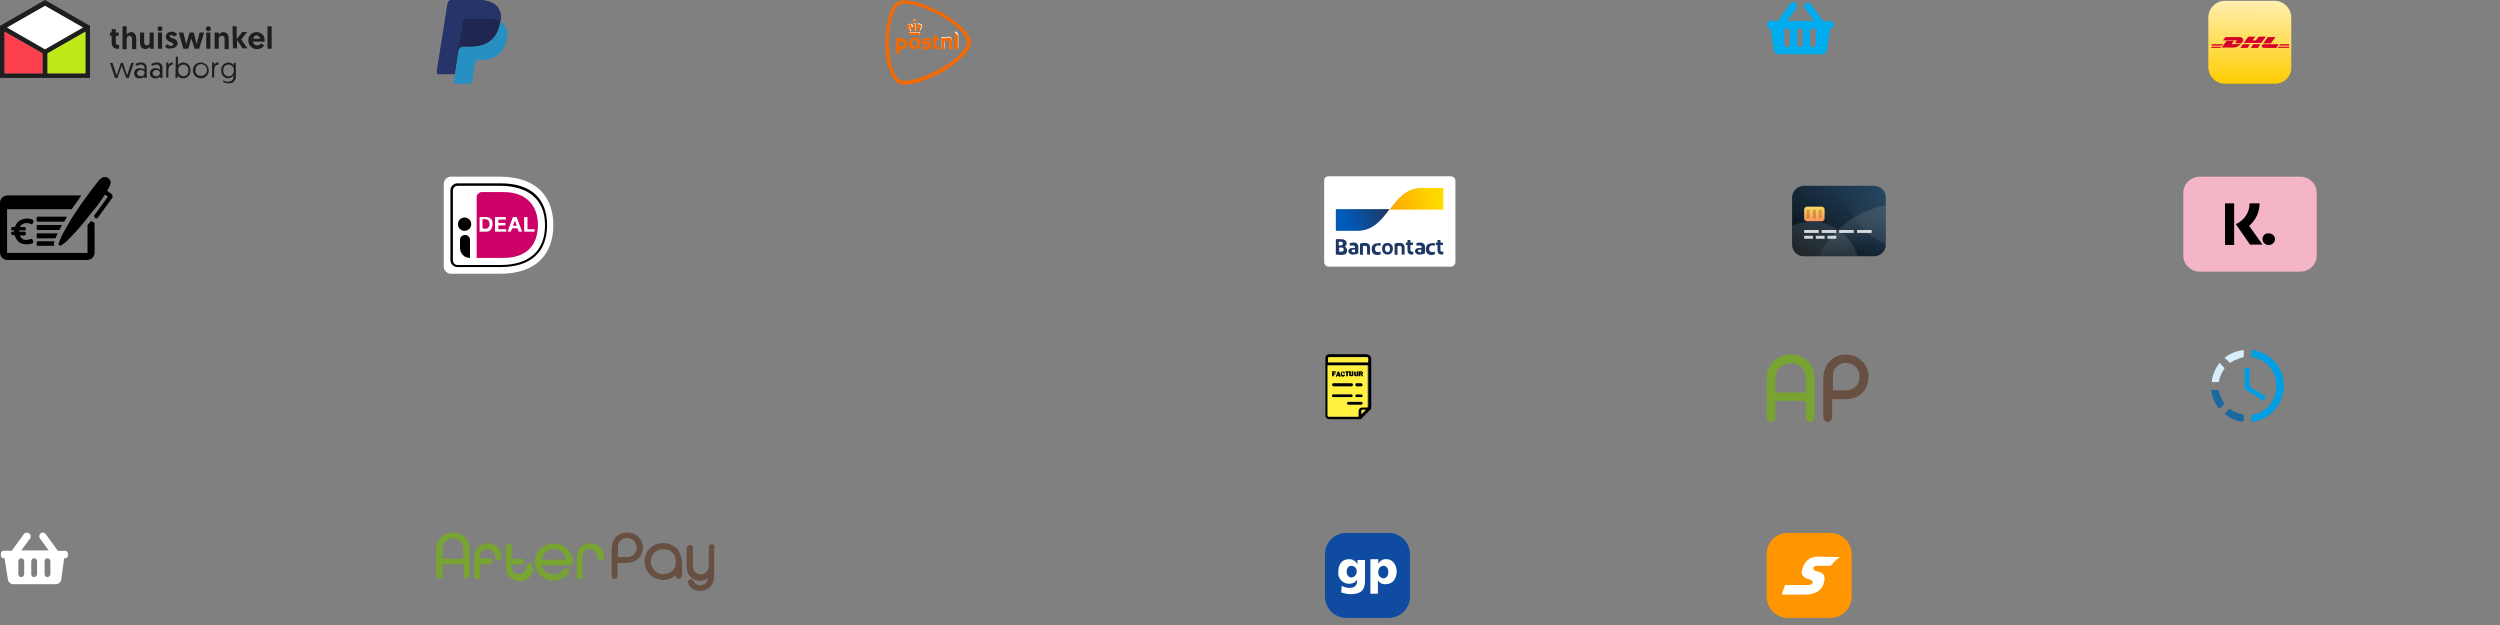 <?xml version="1.0" encoding="utf-8"?>
<!-- Generator: Adobe Illustrator 28.0.0, SVG Export Plug-In . SVG Version: 6.00 Build 0)  -->
<svg version="1.1" id="Laag_1" xmlns="http://www.w3.org/2000/svg" xmlns:xlink="http://www.w3.org/1999/xlink" x="0px" y="0px"
	 viewBox="0 0 600 150" style="enable-background:new 0 0 600 150;" xml:space="preserve">
<rect x="0" y="0" width="600" height="150" fill="#808080" stroke="none"/>
<style type="text/css">
	.st0{clip-path:url(#SVGID_00000103252626947869400310000010282385352827053184_);}
	.st1{clip-path:url(#SVGID_00000034796310925645497270000011336930177545129386_);}
	.st2{fill:#1E1E1E;}
	.st3{fill:#BDEA18;}
	.st4{fill:#FC3F4D;}
	.st5{fill:#FFFFFF;}
	.st6{fill:#FFF13E;}
	.st7{fill:#00ADEF;}
	.st8{fill:#27346A;}
	.st9{fill:#2790C3;}
	.st10{fill:#1F264F;}
	.st11{fill:#0F4CA1;}
	.st12{fill:#FFFFFE;}
	.st13{fill:#FF9500;}
	.st14{fill:url(#SVGID_00000047749415523863166930000006256188996383531413_);}
	.st15{fill:#D50029;}
	.st16{fill:#F4B6C7;}
	.st17{fill-rule:evenodd;clip-rule:evenodd;}
	.st18{clip-path:url(#SVGID_00000138559876493820877550000006373319455708017037_);}
	.st19{clip-path:url(#SVGID_00000159448784208620264440000002333467464083117967_);fill:#009FE3;}
	.st20{clip-path:url(#SVGID_00000089557325703377684630000002944054077388767399_);fill:#009FE3;}
	.st21{clip-path:url(#SVGID_00000095330340949748147700000017939893878363471290_);fill:#D8EEFD;}
	.st22{clip-path:url(#SVGID_00000036967956825444328450000014825394716727904937_);fill:#D8EEFD;}
	.st23{clip-path:url(#SVGID_00000010285833619689015670000015732098455073719701_);fill:#1A69A1;}
	.st24{clip-path:url(#SVGID_00000090996315598170450480000009194069148171827114_);fill:#1A69A1;}
	.st25{fill:#CC0066;}
	.st26{fill:#1E3764;}
	.st27{fill:url(#blue-symbol_00000094590649209131192950000009099933489035612317_);}
	.st28{fill:url(#yellow-symbol_00000063604336122316419050000013496356280622335635_);}
	.st29{fill:#78A431;}
	.st30{fill:#675041;}
	.st31{fill:#F56900;}
	.st32{clip-path:url(#SVGID_00000166678046849341671330000015077811602860183442_);}
	.st33{fill:url(#SVGID_00000075162168809055111120000004634729637719027131_);}
	.st34{opacity:0.1;fill:url(#SVGID_00000124149554768897941260000013231871998848507575_);enable-background:new    ;}
	.st35{opacity:0.1;fill:url(#SVGID_00000029753010005388451590000013779560748869009847_);enable-background:new    ;}
	.st36{opacity:0.1;fill:url(#SVGID_00000124867620647197585430000007388411690456994211_);enable-background:new    ;}
	.st37{fill:url(#SVGID_00000007388948034126263210000007683637359995016597_);}
	.st38{opacity:0.3;fill:#7A3802;enable-background:new    ;}
	.st39{fill:#FFFFFF;fill-opacity:0.8;}
</style>
<path d="M13,58.2c0-0.1,0-0.2,0.1-0.3H9c-0.1,0-0.2,0.1-0.2,0.2l0,0v0.7C8.8,58.9,8.9,59,9,59l0,0l0,0h4
	C12.9,58.8,12.9,58.5,13,58.2L13,58.2z"/>
<path d="M21.9,53L21,54v6.6c0,0.1,0,0.1-0.1,0.1l0,0H1.8c-0.1,0-0.1,0-0.1-0.1l0,0l0,0V50.2h15.5l0.7-1l0.9-1.2l0.1-0.2l0.6-0.9H1.8
	c-1,0-1.8,0.8-1.8,1.8v11.9c0,1,0.8,1.8,1.8,1.8h19.1c1,0,1.8-0.8,1.8-1.8v-7.2C22.4,53.4,22.1,53.2,21.9,53z"/>
<g>
	<g>
		<g>
			<g>
				<g>
					<g>
						<defs>
							<rect id="SVGID_1_" y="42.5" width="27" height="20"/>
						</defs>
						<clipPath id="SVGID_00000015334879908544194450000000702122271711594895_">
							<use xlink:href="#SVGID_1_"  style="overflow:visible;"/>
						</clipPath>
						<g style="clip-path:url(#SVGID_00000015334879908544194450000000702122271711594895_);">
							<path d="M13.9,56H9c-0.1,0-0.2,0.1-0.2,0.2l0,0V57c0,0.1,0.1,0.2,0.2,0.2l0,0h4.3C13.5,56.8,13.6,56.4,13.9,56z"/>
						</g>
					</g>
				</g>
			</g>
		</g>
	</g>
</g>
<g>
	<g>
		<g>
			<g>
				<g>
					<g>
						<defs>
							<rect id="SVGID_00000148622475730642885210000001959722833570237582_" y="42.5" width="27" height="20"/>
						</defs>
						<clipPath id="SVGID_00000157293460918094310750000000037404150833743285_">
							<use xlink:href="#SVGID_00000148622475730642885210000001959722833570237582_"  style="overflow:visible;"/>
						</clipPath>
						<g style="clip-path:url(#SVGID_00000157293460918094310750000000037404150833743285_);">
							<path d="M26.8,46.6l-1.1-0.8l0.3-0.5c0.1-0.3,0.3-0.5,0.4-0.8c0-0.1,0.1-0.2,0.1-0.3c0.2-0.6-0.1-1.2-0.6-1.5
								c-0.4-0.4-1-0.4-1.5,0c-0.3,0.3-0.7,0.5-0.9,0.9c-1,1.2-1.9,2.4-2.8,3.7l-1.1,1.5c-1.2,1.7-2.4,3.5-3.4,5.3
								c-0.7,1.2-1.4,2.4-1.9,3.7c-0.1,0.2-0.1,0.4-0.2,0.5c0,0.2-0.1,0.5,0.1,0.6s0.4,0,0.6-0.1c0.5-0.3,1-0.7,1.4-1.1
								c2.1-2.1,4-4.3,5.7-6.6l0,0l0.5-0.6l0.1-0.1l0.8-1l0.1-0.1c0.6-0.9,1.2-1.7,1.8-2.6l0,0l0.7,0.5l-3.2,4.4
								c-0.2,0.2-0.1,0.5,0.1,0.7l0,0l0,0l0,0c0.1,0.1,0.2,0.1,0.4,0.1c0.1,0,0.2-0.1,0.3-0.2l3.5-4.8C27,47.2,27.1,46.9,26.8,46.6
								C26.8,46.7,26.8,46.6,26.8,46.6L26.8,46.6z"/>
						</g>
					</g>
				</g>
			</g>
		</g>
	</g>
</g>
<path d="M14.9,54H9c-0.1,0-0.2,0.1-0.2,0.2l0,0l0,0V55c0,0.1,0.1,0.2,0.2,0.2h5.3C14.4,54.8,14.7,54.4,14.9,54z M16.1,52H9
	c-0.1,0-0.2,0.1-0.2,0.2l0,0l0,0V53c0,0.1,0.1,0.2,0.2,0.2l0,0h6.4C15.6,52.9,15.8,52.5,16.1,52L16.1,52z M2.9,55.6
	c-0.1,0-0.2,0.1-0.2,0.2v0.4c0,0.1,0.1,0.2,0.2,0.2h0.6c0,0.2,0.1,0.3,0.2,0.5c0.3,0.8,0.9,1.4,1.7,1.6c0.7,0.2,1.3,0.2,2,0
	c0.2,0,0.4-0.1,0.5-0.2C8,58.3,8,58.1,8,58c-0.1-0.2-0.1-0.3-0.2-0.5c0-0.1-0.2-0.2-0.3-0.2l0,0l-0.6,0.2c-0.4,0.1-0.8,0.1-1.2,0
	c-0.5-0.2-0.8-0.5-0.9-1H6c0.1,0,0.2-0.1,0.2-0.2v-0.5c0-0.1-0.1-0.2-0.2-0.2l0,0l0,0H4.6v-0.3H6c0.1,0,0.2-0.1,0.2-0.2v-0.4
	c0-0.1-0.1-0.2-0.2-0.2l0,0H4.8c0.1-0.4,0.4-0.6,0.8-0.8s0.9-0.2,1.3-0.1c0.2,0,0.4,0.1,0.6,0.2c0.1,0,0.3,0,0.3-0.1l0,0
	C7.9,53.5,8,53.4,8,53.2c0.1-0.1,0-0.3-0.1-0.4l0,0l-0.1-0.1c-0.6-0.3-1.3-0.3-1.9-0.2C5.4,52.6,5,52.8,4.6,53
	c-0.5,0.4-0.8,0.9-1,1.4v0.1H2.9c-0.1,0-0.2,0.1-0.2,0.2v0.4c0,0.1,0.1,0.2,0.2,0.2h0.5v0.3L2.9,55.6L2.9,55.6z"/>
<path class="st2" d="M26.8,7h1v0.8h0.7v0.8h-0.7v1.5c0,0.6,0.2,0.7,0.6,0.7h0.2v0.9c-0.1,0-0.3,0-0.4,0c-0.9,0-1.4-0.5-1.4-1.6V8.6
	h-0.4V7.8h0.4C26.8,7.8,26.8,7,26.8,7z M32.7,9.5v2.3h-1V9.3c0-0.4-0.3-0.7-0.6-0.7l0,0c-0.4,0-0.7,0.3-0.7,0.7c0,0,0,0,0,0.1v2.4
	h-1V6.3h1v2c0.2-0.3,0.6-0.5,1-0.6C32.5,7.7,32.7,8.6,32.7,9.5L32.7,9.5z M33.6,10.1V7.8h1v2.4c0,0.4,0.3,0.7,0.6,0.7l0,0
	c0.4,0,0.7-0.3,0.7-0.7c0,0,0,0,0-0.1V7.8h1v3.9H36v-0.5c-0.2,0.3-0.6,0.5-1,0.6C33.8,11.8,33.6,10.9,33.6,10.1L33.6,10.1z
	 M37.9,7.8h1v3.9h-1V7.8z M38.4,6.3c0.3,0,0.6,0.3,0.6,0.6c0,0.3-0.3,0.6-0.6,0.6s-0.6-0.3-0.6-0.6l0,0C37.8,6.6,38,6.3,38.4,6.3
	L38.4,6.3L38.4,6.3z M39.6,11.1l0.6-0.5c0.2,0.3,0.5,0.4,0.9,0.4c0.3,0,0.5-0.1,0.5-0.4c0-0.6-1.8-0.4-1.8-1.8
	c0-0.7,0.6-1.2,1.4-1.2c0.5,0,1.1,0.2,1.3,0.7l-0.7,0.5c-0.2-0.2-0.4-0.4-0.7-0.4c-0.2,0-0.4,0.1-0.4,0.3c0,0.6,1.9,0.3,1.9,1.7
	c0,0.8-0.7,1.2-1.5,1.2C40.5,11.8,39.9,11.6,39.6,11.1z M45.9,9.2l-0.7,2.5H44l-1.1-3.9H44l0.7,2.8l0.8-2.8h1l0.7,2.8l0.7-2.8H49
	l-1.2,3.9h-1.1L45.9,9.2z M49.5,7.8h1v3.9h-1V7.8z M50,6.3c0.3,0,0.6,0.3,0.6,0.6c0,0.3-0.3,0.6-0.6,0.6s-0.6-0.3-0.6-0.6l0,0
	C49.4,6.6,49.6,6.3,50,6.3L50,6.3L50,6.3L50,6.3L50,6.3z M54.9,9.5v2.3h-1V9.3c0-0.4-0.2-0.7-0.6-0.7l0,0l0,0c0,0,0,0-0.1,0
	c-0.4,0-0.7,0.3-0.7,0.7c0,0,0,0,0,0.1v2.3h-1V7.8h1v0.5c0.2-0.3,0.6-0.5,1-0.6C54.7,7.7,54.9,8.6,54.9,9.5L54.9,9.5z M55.8,6.3h1
	v3.1l1.3-1.7h1.2l-1.4,1.8l1.5,2.1h-1.2l-1.3-2v2h-1L55.8,6.3z M62.4,9.3c0-0.4-0.4-0.8-0.8-0.8l0,0l0,0c-0.5,0-0.8,0.3-0.8,0.8
	H62.4z M61.6,7.7c1,0,1.9,0.7,1.9,1.8c0,0.1,0,0.2,0,0.3V10h-2.8c0.1,0.5,0.5,0.9,1,0.9c0.4,0,0.8-0.2,1-0.5l0.7,0.5
	c-0.4,0.6-1,0.9-1.7,0.9c-1.1,0-2-0.8-2.1-1.9l0,0l0,0V9.8c-0.1-1.1,0.7-2,1.8-2.1l0,0l0,0C61.5,7.7,61.6,7.7,61.6,7.7z M64.2,6.3h1
	v5.4h-1V6.3z M29.2,15.8l-1,2.9h-0.6l-1.2-3.6H27l1,3l1-3h0.5l1,3l1-3h0.6l-1.2,3.6h-0.6L29.2,15.8z M33.8,18.3
	c0.4,0.1,0.8-0.3,0.9-0.7c0,0,0,0,0-0.1c0-0.5-0.4-0.7-0.9-0.7c-0.4-0.1-0.8,0.3-0.9,0.7l0,0c0,0,0,0,0,0.1
	C32.9,18,33.3,18.3,33.8,18.3L33.8,18.3L33.8,18.3L33.8,18.3z M33.7,16.4c0.4,0,0.7,0.1,1,0.3v-0.4c0-0.4-0.3-0.8-0.8-0.8h-0.1
	c-0.4,0-0.7,0.1-1.1,0.3l-0.2-0.4c0.4-0.3,0.9-0.4,1.3-0.4c0.7-0.1,1.3,0.4,1.4,1c0,0.1,0,0.2,0,0.3v2.4h-0.5l-0.1-0.3
	c-0.3,0.3-0.6,0.4-1,0.4c-0.7,0.1-1.3-0.3-1.4-1c-0.1-0.7,0.3-1.3,1-1.4C33.5,16.3,33.6,16.3,33.7,16.4L33.7,16.4z M37.5,18.3
	c0.4,0.1,0.8-0.3,0.9-0.7c0,0,0,0,0-0.1c0-0.5-0.4-0.7-0.9-0.7c-0.4-0.1-0.8,0.3-0.9,0.7l0,0c0,0,0,0,0,0.1
	C36.6,18,37,18.3,37.5,18.3L37.5,18.3L37.5,18.3L37.5,18.3L37.5,18.3z M37.4,16.4c0.4,0,0.7,0.1,1,0.3v-0.4c0-0.4-0.3-0.8-0.7-0.8
	h-0.1c-0.4,0-0.7,0.1-1.1,0.3l-0.2-0.4c0.4-0.3,0.9-0.4,1.3-0.4c0.7-0.1,1.3,0.4,1.4,1c0,0.1,0,0.2,0,0.3v2.4h-0.5l-0.1-0.3
	c-0.3,0.3-0.6,0.4-1,0.4c-0.7,0.1-1.3-0.3-1.4-1c-0.1-0.7,0.3-1.3,1-1.4C37.2,16.3,37.3,16.3,37.4,16.4L37.4,16.4z M41.5,15.5
	c-0.8,0-1.1,0.7-1.1,1.4v1.7h-0.5V15h0.5v0.6c0.2-0.4,0.6-0.7,1.1-0.6V15.5L41.5,15.5z M44,18.3c0.7,0,1.3-0.6,1.2-1.3l0,0v-0.1
	c0.1-0.7-0.4-1.3-1.1-1.4l0,0H44c-0.7,0-1.3,0.6-1.2,1.3v0.1C42.7,17.6,43.2,18.2,44,18.3L44,18.3C43.9,18.3,43.9,18.3,44,18.3
	L44,18.3z M42.2,13.6h0.5v2C43,15.2,43.5,15,44,15c1,0,1.7,0.8,1.7,1.8c0,0.1,0,0.1,0,0.2c0,1-0.7,1.8-1.7,1.8h-0.1
	c-0.5,0-1-0.2-1.3-0.7v0.6h-0.5L42.2,13.6z M48.2,18.2c0.8,0,1.4-0.5,1.5-1.3c0-0.8-0.5-1.4-1.3-1.5s-1.4,0.5-1.5,1.3l0,0l0,0v0.1
	C46.8,17.6,47.4,18.2,48.2,18.2L48.2,18.2L48.2,18.2L48.2,18.2L48.2,18.2z M48.2,15c1,0,1.9,0.8,1.9,1.9s-0.8,1.9-1.9,1.9
	c-1,0-1.9-0.8-1.9-1.9l0,0C46.3,15.8,47.1,15,48.2,15C48.1,15,48.1,15,48.2,15L48.2,15L48.2,15z M52.5,15.5c-0.8,0-1.1,0.6-1.1,1.4
	v1.7h-0.5V15h0.5v0.6c0.2-0.4,0.6-0.7,1-0.6L52.5,15.5z M54.8,15.5c-0.7,0-1.3,0.6-1.2,1.3l0,0l0,0c0,0,0,0,0,0.1
	c-0.1,0.7,0.4,1.3,1.1,1.4c0.7,0.1,1.3-0.4,1.4-1.1c0-0.1,0-0.2,0-0.3c0.1-0.7-0.4-1.3-1.1-1.4C54.9,15.5,54.8,15.5,54.8,15.5
	L54.8,15.5z M53.6,19.3c0.3,0.2,0.7,0.3,1.1,0.3c0.7,0,1.3-0.3,1.3-1.1v-0.4c-0.3,0.4-0.7,0.7-1.2,0.7c-1,0-1.7-0.8-1.7-1.8l0,0l0,0
	v-0.1c-0.1-1,0.7-1.8,1.6-1.9l0,0l0,0c0,0,0,0,0.1,0c0.5,0,1,0.2,1.3,0.7v-0.6h0.5v3.1c0.1,0.9-0.5,1.7-1.4,1.8c-0.1,0-0.3,0-0.4,0
	c-0.5,0-0.9-0.1-1.3-0.4L53.6,19.3z M10.8,11.9L1.7,6.6l9.1-5.2l9.1,5.2L10.8,11.9z M10.2,17.6H1.1v-10l9.1,5.2L10.2,17.6z
	 M20.5,17.6h-9.1v-4.8l9.1-5.2V17.6z M10.8,0L0,6.2v12.5h21.6V6.2L10.8,0z"/>
<path class="st3" d="M20.5,7.6l-9.1,5.2v4.8h9.1V7.6z"/>
<path class="st4" d="M1.1,17.6h9.1v-4.8L1.1,7.6V17.6z"/>
<path class="st5" d="M1.7,6.6l9.1,5.2l9.1-5.2l-9.1-5.2L1.7,6.6z"/>
<path class="st5" d="M114.9,50.9h1.3c0.2,0,0.5,0,0.7,0.1s0.4,0.2,0.5,0.3c0.2,0.2,0.3,0.4,0.3,0.6c0.1,0.3,0.1,0.5,0.1,0.8
	s0,0.5-0.1,0.7s-0.2,0.4-0.4,0.6c-0.1,0.1-0.3,0.2-0.5,0.3s-0.4,0.1-0.6,0.1h-1.3V50.9z M115.6,51.4v2.3h0.5c0.1,0,0.3,0,0.4,0
	s0.2-0.1,0.3-0.2c0.1-0.1,0.2-0.2,0.2-0.3c0.1-0.2,0.1-0.4,0.1-0.6c0-0.2,0-0.4-0.1-0.6c0-0.1-0.1-0.2-0.2-0.3s-0.2-0.1-0.3-0.2
	c-0.2,0-0.4,0-0.6,0L115.6,51.4z"/>
<path class="st5" d="M114.8,50.8v3.7h1.4c0.2,0,0.4,0,0.7-0.1c0.2-0.1,0.4-0.2,0.5-0.3c0.2-0.2,0.3-0.4,0.4-0.7s0.1-0.5,0.1-0.8
	s0-0.6-0.1-0.9c-0.1-0.2-0.2-0.4-0.4-0.6c-0.2-0.2-0.4-0.3-0.6-0.3c-0.2-0.1-0.5-0.1-0.7-0.1L114.8,50.8L114.8,50.8z M116.2,50.9
	c0.2,0,0.4,0,0.6,0.1s0.4,0.2,0.5,0.3c0.1,0.2,0.2,0.3,0.3,0.5c0.1,0.3,0.1,0.5,0.1,0.8c0,0.2,0,0.5-0.1,0.7s-0.2,0.4-0.3,0.6
	c-0.1,0.1-0.3,0.2-0.5,0.3s-0.4,0.1-0.6,0.1H115V51L116.2,50.9L116.2,50.9z"/>
<path class="st5" d="M115.5,51.3v2.5h0.6c0.1,0,0.3,0,0.4,0s0.2-0.1,0.3-0.2c0.1-0.1,0.2-0.2,0.2-0.4c0.1-0.2,0.1-0.4,0.1-0.7
	c0-0.2,0-0.4-0.1-0.7c0-0.1-0.1-0.3-0.2-0.4c-0.1-0.1-0.2-0.2-0.4-0.2c-0.2,0-0.4,0-0.6,0L115.5,51.3L115.5,51.3z M115.9,51.5
	c0.2,0,0.4,0,0.6,0c0.1,0,0.2,0.1,0.3,0.1c0.1,0.1,0.1,0.2,0.2,0.3c0.1,0.2,0.1,0.4,0.1,0.6c0,0.2,0,0.4-0.1,0.6
	c0,0.1-0.1,0.2-0.2,0.3s-0.2,0.1-0.2,0.1c-0.1,0-0.3,0-0.4,0h-0.4L115.9,51.5C115.8,51.5,115.9,51.5,115.9,51.5z M118.6,54.3v-3.5
	h2.6v0.6h-1.9v0.8h1.8v0.6h-1.8v0.9h1.9v0.6L118.6,54.3z"/>
<path class="st5" d="M118.5,50.8v3.7h2.8v-0.8h-1.9v-0.8h1.8v-0.8h-1.8v-0.6h1.9v-0.8L118.5,50.8z M121.1,50.9v0.4h-1.9v1h1.8v0.4
	h-1.8v1.1h1.9v0.4h-2.5V51L121.1,50.9z M125.2,54.3h-0.8l-0.3-0.8h-1.4l-0.3,0.8h-0.8l1.4-3.5h0.8L125.2,54.3z M123.9,53l-0.5-1.3
	L123,53H123.9z"/>
<path class="st5" d="M123,50.8l-1.4,3.7h1l0.3-0.8h1.3l0.3,0.8h1l-1.5-3.7H123z M123.8,50.9l1.3,3.3h-0.6l-0.3-0.8h-1.5l-0.3,0.8
	h-0.5l1.3-3.3H123.8z"/>
<path class="st5" d="M122.8,53h1.2l-0.6-1.7L122.8,53z M123.4,51.9l0.3,0.9H123L123.4,51.9z M125.8,54.3v-3.4h0.7v2.9h1.8v0.6
	L125.8,54.3z"/>
<path class="st5" d="M125.7,50.8v3.7h2.7v-0.8h-1.8v-2.9H125.7z M126.4,51v2.9h1.8v0.4h-2.3V51H126.4z"/>
<path class="st6" d="M328.1,85.7H319c-0.2,0-0.3,0.1-0.3,0.3l0,0l0,0v1h9.7v-1C328.3,85.8,328.2,85.7,328.1,85.7L328.1,85.7
	L328.1,85.7L328.1,85.7z M326.7,98.6v0.9l1.2-1.2H327C326.8,98.4,326.7,98.5,326.7,98.6L326.7,98.6L326.7,98.6z"/>
<path d="M328.1,85H319c-0.5,0-0.9,0.4-0.9,0.9l0,0l0,0c0,0,0,0,0,0.1v13.7c0,0.5,0.4,0.9,0.9,0.9l0,0h7.5c0.1,0,0.2,0,0.2-0.1
	l2.3-2.3c0.1-0.1,0.1-0.2,0.1-0.2V86C329,85.5,328.6,85.1,328.1,85L328.1,85L328.1,85L328.1,85z M326.7,99.5v-0.9
	c0-0.2,0.1-0.3,0.3-0.3l0,0h0.9L326.7,99.5L326.7,99.5z M328.4,97.7H327c-0.5,0-0.9,0.4-0.9,0.9l0,0l0,0v1.4H319
	c-0.2,0-0.3-0.1-0.3-0.3l0,0l0,0v-12h9.7L328.4,97.7L328.4,97.7z M328.4,87h-9.7v-1c0-0.2,0.1-0.3,0.3-0.3l0,0h9.1
	c0.2,0,0.3,0.1,0.3,0.3L328.4,87L328.4,87z"/>
<path class="st6" d="M318.6,87.7v12c0,0.2,0.1,0.3,0.3,0.3l0,0h7.1v-1.3c0-0.5,0.4-0.9,0.9-0.9l0,0h1.3V87.7H318.6z M320,92h4.3
	c0.2,0,0.3,0.2,0.3,0.4c0,0.1-0.1,0.2-0.3,0.3H320c-0.2,0-0.3-0.2-0.3-0.4C319.8,92.1,319.9,92,320,92z M319.7,94.9
	c0-0.2,0.1-0.3,0.3-0.3h4.3c0.2,0,0.3,0.2,0.3,0.4c0,0.1-0.1,0.2-0.3,0.3H320C319.8,95.3,319.7,95.1,319.7,94.9L319.7,94.9
	L319.7,94.9z M326.7,97.1h-3.1c-0.2,0-0.3-0.2-0.3-0.4c0-0.1,0.1-0.2,0.3-0.3h3.1c0.2,0,0.3,0.2,0.3,0.4
	C326.9,97,326.8,97.1,326.7,97.1z M326.7,95.3h-1.1c-0.2,0-0.3-0.1-0.3-0.3l0,0l0,0l0,0c0-0.2,0.1-0.3,0.3-0.3h1.1
	c0.2,0,0.3,0.1,0.3,0.3S326.9,95.3,326.7,95.3L326.7,95.3L326.7,95.3z M326.7,92.7h-1.1c-0.2,0-0.3-0.2-0.3-0.4
	c0-0.1,0.1-0.2,0.3-0.3h1.1c0.2,0,0.3,0.2,0.3,0.4C327,92.5,326.8,92.6,326.7,92.7L326.7,92.7z"/>
<path d="M320,92.7h4.3c0.2,0,0.4-0.1,0.4-0.3c0-0.2-0.1-0.4-0.3-0.4h-0.1H320c-0.2,0-0.3,0.2-0.3,0.4
	C319.8,92.5,319.9,92.6,320,92.7z M325.6,92.7h1.1c0.2,0,0.3-0.2,0.3-0.4c0-0.1-0.1-0.2-0.3-0.3h-1.1c-0.2,0-0.3,0.1-0.3,0.3l0,0
	C325.3,92.5,325.4,92.7,325.6,92.7L325.6,92.7L325.6,92.7L325.6,92.7L325.6,92.7z M320,95.3h4.3c0.2,0,0.3-0.1,0.3-0.3
	s-0.1-0.3-0.3-0.3H320c-0.2,0-0.3,0.1-0.3,0.3S319.8,95.3,320,95.3z M325.6,95.3h1.1c0.2,0,0.3-0.1,0.3-0.3l0,0
	c0-0.2-0.1-0.3-0.3-0.3h-1.1c-0.2,0-0.3,0.1-0.3,0.3l0,0l0,0l0,0C325.3,95.1,325.4,95.3,325.6,95.3L325.6,95.3L325.6,95.3
	L325.6,95.3L325.6,95.3z M326.7,96.5h-3.1c-0.2,0-0.3,0.1-0.3,0.3s0.1,0.3,0.3,0.3h3.1c0.2,0,0.3-0.1,0.3-0.3l0,0
	C327,96.6,326.9,96.5,326.7,96.5z"/>
<path d="M320.5,89.9h-0.4v0.4h-0.4v-1.2h0.9v0.3h-0.5v0.2h0.4V89.9z M321.4,90.4l-0.1-0.2H321l-0.1,0.2h-0.3l0.4-1.2h0.4l0.4,1.2
	H321.4L321.4,90.4z M321,89.9h0.2l-0.1-0.3L321,89.9z M322.5,89.9h0.3c0,0.3-0.2,0.5-0.5,0.5l0,0c-0.2,0-0.3-0.1-0.4-0.2
	s-0.2-0.3-0.1-0.4c0-0.2,0-0.3,0.1-0.5c0.2-0.2,0.5-0.2,0.8,0c0.1,0.1,0.1,0.2,0.1,0.3h-0.4c0-0.1,0-0.1,0-0.2l-0.1-0.1
	c-0.1,0-0.2,0.1-0.2,0.3c0,0.1,0,0.2,0,0.3l0.1,0.1C322.4,90,322.5,90,322.5,89.9L322.5,89.9z M323.5,89.4v0.9h-0.4v-0.9h-0.2v-0.3
	h0.9v0.3H323.5z M324.8,89.1v0.8c0,0.1,0,0.3-0.1,0.3c-0.1,0.1-0.2,0.1-0.4,0.1c-0.1,0-0.3,0-0.4-0.1s-0.2-0.2-0.1-0.3v-0.8h0.4v0.8
	V90h0.1h0.1c0,0,0,0,0-0.1v-0.1v-0.7L324.8,89.1z M326,89.1v0.8c0,0.1,0,0.3-0.1,0.3c-0.1,0.1-0.2,0.1-0.4,0.1c-0.1,0-0.3,0-0.4-0.1
	S325,90.1,325,90v-0.8h0.4V90v0.1h0.1h0.1c0,0,0,0,0-0.1v-0.1v-0.7L326,89.1z M327.2,90.3h-0.4l-0.2-0.5h-0.1v0.5h-0.4v-1.2h0.6
	c0.1,0,0.2,0,0.3,0.1c0.1,0.1,0.1,0.2,0.1,0.3c0,0.1,0,0.1,0,0.2s-0.1,0.1-0.2,0.1L327.2,90.3L327.2,90.3z M326.5,89.6h0.2h0.1v-0.1
	c0-0.1,0-0.1-0.1-0.1h-0.2V89.6z"/>
<path class="st7" d="M440.1,5.7v0.4c0,0.4-0.3,0.7-0.7,0.7l0,0h-0.2l-0.7,5.1c-0.1,0.7-0.7,1.2-1.3,1.1H427c-0.7,0-1.2-0.5-1.3-1.1
	L425,6.8h-0.2c-0.4,0-0.7-0.3-0.7-0.7l0,0l0,0V5.7c0-0.4,0.3-0.7,0.7-0.7l0,0h1.9l3-4.1c0.3-0.4,0.9-0.5,1.2-0.2s0.5,0.9,0.2,1.3
	l0,0l-2.2,3h6.5l-2.2-3c-0.3-0.4-0.2-0.9,0.2-1.2l0,0c0.4-0.3,0.9-0.2,1.2,0.2l0,0l3,4.1h1.9C439.8,5.1,440.1,5.4,440.1,5.7z
	 M432.7,10.6V7.5c0-0.4-0.3-0.7-0.7-0.7c-0.4,0-0.7,0.3-0.7,0.7v3.1c0,0.4,0.3,0.7,0.7,0.7C432.4,11.3,432.7,11,432.7,10.6
	L432.7,10.6z M435.8,10.6V7.5c0-0.4-0.3-0.7-0.7-0.7c-0.4,0-0.7,0.3-0.7,0.7v3.1c0,0.4,0.3,0.7,0.7,0.7S435.8,11,435.8,10.6
	L435.8,10.6z M429.6,10.6V7.5c0-0.4-0.3-0.7-0.7-0.7c-0.4,0-0.7,0.3-0.7,0.7v3.1c0,0.4,0.3,0.7,0.7,0.7
	C429.3,11.3,429.6,11,429.6,10.6L429.6,10.6z"/>
<path class="st5" d="M16.3,132.9v0.4c0,0.4-0.3,0.7-0.7,0.7h-0.2l-0.7,5.1c-0.1,0.7-0.7,1.1-1.3,1.1H3.2c-0.7,0-1.2-0.5-1.3-1.1
	L1.1,134H0.9c-0.4,0-0.7-0.3-0.7-0.7v-0.4c0-0.4,0.3-0.7,0.7-0.7h1.9l3-4.1c0.3-0.3,0.9-0.4,1.3,0c0.3,0.3,0.3,0.7,0.2,1l-2.2,3h6.6
	l-2.2-3c-0.2-0.4,0-1,0.4-1.2c0.3-0.2,0.7-0.1,1,0.2l0,0l3,4.1h1.9C16,132.2,16.3,132.5,16.3,132.9z M8.9,137.8v-3.1
	c0-0.4-0.3-0.7-0.7-0.7c-0.4,0-0.7,0.3-0.7,0.7v3.1c0,0.4,0.3,0.7,0.7,0.7C8.7,138.4,8.9,138.1,8.9,137.8z M12.1,137.8v-3.1
	c0-0.4-0.3-0.7-0.7-0.7s-0.7,0.3-0.7,0.7v3.1c0,0.4,0.3,0.7,0.7,0.7S12.1,138.1,12.1,137.8z M5.8,137.8v-3.1c0-0.4-0.3-0.7-0.7-0.7
	s-0.7,0.3-0.7,0.7l0,0v3.1c0,0.4,0.3,0.7,0.7,0.7S5.8,138.1,5.8,137.8z"/>
<path class="st8" d="M119.2,1.5c-0.9-1-2.6-1.5-4.7-1.5h-6.2c-0.4,0-0.8,0.3-0.9,0.8l-2.6,16.4c0,0.3,0.1,0.6,0.4,0.6h0.1h3.8l1-6.1
	v0.2c0.1-0.4,0.4-0.7,0.9-0.8h1.8c3.6,0,6.4-1.4,7.2-5.7c0-0.1,0-0.2,0.1-0.4l0,0C120.4,3.8,120.1,2.5,119.2,1.5"/>
<path class="st8" d="M111.6,4.5c0.1-0.1,0.2-0.1,0.3-0.1h4.9c0.5,0,1.1,0,1.6,0.1l0.4,0.1c0.2,0,0.4,0.1,0.6,0.2s0.5,0.2,0.7,0.3
	c0.3-1.3,0-2.6-0.8-3.6c-0.9-1-2.6-1.5-4.7-1.5h-6.2c-0.4,0-0.8,0.3-0.9,0.8l-2.6,16.4c0,0.3,0.1,0.6,0.4,0.6h0.1h3.8l2-12.7
	C111.2,4.8,111.3,4.6,111.6,4.5L111.6,4.5z"/>
<path class="st9" d="M120,5.5c-0.8,4.2-3.6,5.7-7.2,5.7H111c-0.4,0-0.8,0.3-0.9,0.8l-1.2,7.6c0,0.3,0.1,0.5,0.4,0.5c0,0,0,0,0.1,0
	h3.2c0.4,0,0.7-0.3,0.8-0.7v-0.2l0.6-3.9v-0.2c0.1-0.4,0.4-0.7,0.8-0.7h0.5c3.1,0,5.6-1.3,6.3-4.9c0.4-1.3,0.1-2.7-0.7-3.7
	c-0.2-0.3-0.5-0.5-0.9-0.7C120,5.2,120,5.3,120,5.5L120,5.5z"/>
<path class="st10" d="M119.2,4.8l-0.4-0.1l-0.4-0.1c-0.5-0.1-1.1-0.1-1.6-0.1h-4.9c-0.4,0-0.7,0.3-0.8,0.7l-1,6.6V12
	c0.1-0.4,0.4-0.7,0.9-0.8h1.8c3.6,0,6.4-1.4,7.2-5.7c0-0.1,0-0.2,0.1-0.4c-0.2-0.1-0.4-0.2-0.7-0.3L119.2,4.8"/>
<path class="st5" d="M227.9,11.7V10c0-0.4-0.1-0.5-0.4-0.5c-0.1,0-0.2,0-0.4,0.1l-0.3,0.2l0,0v1.9H226V9c0,0,0-0.1,0.1-0.1l0,0h0.7
	v0.2l0,0c0.1-0.1,0.2-0.1,0.3-0.2c0.2-0.1,0.4-0.1,0.5-0.1c0.6,0,0.9,0.4,0.9,1v1.8L227.9,11.7 M229.2,11.7L229.2,11.7V7.5l0,0
	c0.2,0.1,0.4,0.2,0.6,0.4c0.1,0.1,0.2,0.3,0.2,0.4v3.3L229.2,11.7"/>
<path class="st5" d="M218.3,8.2c-0.1,0-0.1,0-0.1-0.1l0,0V7.8c0-0.1,0.1-0.1,0.1-0.1l0,0h2.4c0.1,0,0.1,0.1,0.1,0.1l0,0l0,0v0.3
	c0,0.1,0,0.1-0.1,0.1L218.3,8.2 M220.5,7.4L220.5,7.4L220.5,7.4c0-0.3,0.3-1.1,0.3-1.1s0-0.1-0.1-0.1l-0.1-0.1h-0.1l-0.1,0.3H220
	l0,0c0.1-0.2,0.1-0.4,0.2-0.7c0-0.1,0.1-0.1,0.2-0.1h0.1l0.3,0.1l0.3,0.1c0.2,0.1,0.3,0.2,0.2,0.4c0,0,0,0,0,0.1
	c-0.1,0.3-0.2,0.6-0.3,0.8c0,0.1,0,0.1-0.1,0.1s0,0.1-0.1,0.1L220.5,7.4L220.5,7.4z M219.4,7.4C219.3,7.4,219.3,7.3,219.4,7.4
	l-0.1-1.8c0,0,0,0,0.1,0h0.4c0,0,0,0,0,0.1v1.6c0,0,0,0.1-0.1,0.1H219.4z M218.2,7.4L218.2,7.4c-0.1-0.1-0.1-0.1-0.1-0.2
	c-0.1-0.3-0.2-0.7-0.3-0.8c-0.1-0.2,0-0.4,0.2-0.5l0,0l0.3-0.1l0.3-0.1h0.1c0.1,0,0.1,0,0.2,0.1c0.1,0.2,0.2,0.4,0.2,0.7l0,0
	c0,0,0,0-0.1,0h-0.3c0,0-0.1-0.2-0.1-0.3c0,0,0,0-0.1,0l0,0l-0.1,0.1l-0.1,0.1c0,0,0.3,0.8,0.4,1v0.1c0,0,0,0-0.1,0
	C218.5,7.4,218.4,7.4,218.2,7.4L218.2,7.4z M219.5,5.3L219.5,5.3c-0.2-0.1-0.3-0.2-0.4-0.3V4.9c0.1-0.1,0.2-0.2,0.3-0.3h0.1
	c0.1,0.1,0.2,0.2,0.3,0.3c0,0,0,0,0,0.1l0,0C219.8,5.1,219.7,5.2,219.5,5.3C219.6,5.3,219.6,5.3,219.5,5.3L219.5,5.3z"/>
<path class="st11" d="M323.1,127.9h10.2c2.8,0,5.1,2.3,5.1,5.1v10.2c0,2.8-2.3,5.1-5.1,5.1h-10.2c-2.8,0-5.1-2.3-5.1-5.1V133
	C318,130.1,320.3,127.9,323.1,127.9z"/>
<path class="st12" d="M328.8,142.5h1.9v-3.2c0.4,0.6,1.1,1,1.9,0.9c1.7,0,2.6-1.4,2.6-3.1c0-1.4-0.9-2.9-2.4-2.9
	c-0.9-0.1-1.7,0.4-2,1.2v-1.2h-1.9v8.3H328.8z M333.2,137.2c0,0.9-0.4,1.6-1.2,1.6c-0.7-0.1-1.3-0.7-1.2-1.5c0-0.9,0.5-1.5,1.2-1.5
	C332.8,135.8,333.2,136.5,333.2,137.2L333.2,137.2z M327.6,134.4h-1.8v1l0,0c-0.4-0.7-1.1-1.2-2-1.2c-1.8,0-2.6,1.3-2.6,3
	c-0.2,1.4,0.8,2.7,2.3,2.9c0.1,0,0.2,0,0.3,0c0.8,0,1.5-0.3,1.9-1l0,0v0.3c0,1.1-0.6,1.7-1.8,1.7c-0.7,0-1.3-0.2-1.9-0.5l-0.1,1.6
	c0.7,0.2,1.5,0.4,2.2,0.4c2.3,0,3.5-0.8,3.5-3.1V134.4z M323.2,137.2c0-0.8,0.4-1.4,1.1-1.4s1.3,0.5,1.3,1.2v0.1
	c0.1,0.7-0.5,1.4-1.2,1.5c0,0,0,0-0.1,0C323.8,138.6,323.2,138.1,323.2,137.2L323.2,137.2z"/>
<path class="st13" d="M429.1,127.9h10.2c2.8,0,5.1,2.3,5.1,5.1v10.2c0,2.8-2.3,5.1-5.1,5.1h-10.2c-2.8,0-5.1-2.3-5.1-5.1V133
	C424,130.1,426.3,127.9,429.1,127.9z"/>
<path class="st5" d="M436.7,133.6c-0.8-0.1-1.6,0.1-2.3,0.4c-0.9,0.6-1.6,1.5-1.8,2.5c-0.1,0.3-0.1,0.5-0.2,0.8c0,0.2,0,0.4,0.1,0.6
	c0.1,0.2,0.3,0.4,0.5,0.6c0.2,0.2,0.5,0.3,0.8,0.4l0.3,0.1c0.2,0.1,0.4,0.1,0.5,0.2c0.1,0,0.2,0.1,0.2,0.1c0.1,0,0.1,0.1,0.2,0.2
	c0,0.1,0,0.1,0,0.2c0,0.1,0,0.1,0,0.2c0,0.2-0.2,0.3-0.4,0.4c-0.3,0.1-0.6,0.1-0.9,0.1h-5.3l-0.8,2.3h5.6c0.8,0,1.7-0.1,2.4-0.4
	c1.2-0.5,2-1.5,2.2-2.8c0.2-0.5,0.1-1-0.1-1.5c-0.3-0.4-0.8-0.7-1.3-0.8l-0.3-0.1l-0.4-0.1c-0.1,0-0.3-0.1-0.4-0.3
	c-0.1-0.1-0.1-0.3-0.1-0.4c0-0.2,0.2-0.3,0.3-0.4c0.2-0.1,0.4-0.1,0.6-0.1h3.3c0,0,0-0.1,0.1-0.1c0.6-0.8,1.3-1.5,2.1-2L436.7,133.6
	z"/>
<linearGradient id="SVGID_00000131354360230344947890000002280341460994077624_" gradientUnits="userSpaceOnUse" x1="540.03" y1="-612.154" x2="539.874" y2="-632.311" gradientTransform="matrix(1 0 0 -1 0 -612)">
	<stop  offset="0" style="stop-color:#FFEFAF"/>
	<stop  offset="1" style="stop-color:#FFCC00"/>
</linearGradient>
<path style="fill:url(#SVGID_00000131354360230344947890000002280341460994077624_);" d="M545.9,20.1H534c-2.2,0-4-1.8-4-4V4.2
	c0-2.2,1.8-4,4-4h11.9c2.2,0,4,1.8,4,4v11.9C550,18.3,548.2,20.1,545.9,20.1z"/>
<path class="st15" d="M536.8,9.8c-0.1,0.1-0.2,0.3-0.3,0.4c0,0.1-0.1,0.2,0.1,0.2c0.3,0,1.3,0,1.3,0s0.2-0.3,0.4-0.5
	c0.2-0.3,0-1-0.8-1s-3.4,0-3.4,0l-0.6,0.8c0,0,3.1,0,3.2,0C536.9,9.6,536.9,9.7,536.8,9.8z M535.8,10.6c-0.3,0-0.2-0.1-0.1-0.2
	c0.1-0.1,0.2-0.3,0.3-0.4c0.1-0.1,0.1-0.2-0.1-0.2c-0.2,0-1.5,0-1.5,0l-1.2,1.6c0,0,2.1,0,2.9,0c1,0,1.5-0.7,1.7-0.9
	C537.8,10.6,536.1,10.6,535.8,10.6z M537.7,11.5h1.7l0.6-0.9h-1.7L537.7,11.5z M542.1,8.8l-0.7,0.9h-0.8l0.7-0.9h-1.7l-1.1,1.5h4.2
	l1.1-1.5H542.1z M540.2,11.5h1.7l0.6-0.9h-1.7L540.2,11.5z M530.8,10.9v0.2h2.4l0.1-0.2H530.8z M533.6,10.6h-2.8v0.2h2.6L533.6,10.6
	z M530.8,11.5h2.1l0.1-0.2h-2.3v0.2H530.8z M546.9,11.1h2.5v-0.2H547L546.9,11.1z M546.6,11.5h2.8v-0.2h-2.6L546.6,11.5z
	 M547.3,10.6l-0.1,0.2h2.2v-0.2H547.3z M545,10.4l1.1-1.5h-1.8l-1.1,1.5H545z M543.1,10.6c0,0-0.1,0.2-0.2,0.3
	c-0.2,0.3,0,0.6,0.7,0.6c0.8,0,2.7,0,2.7,0l0.6-0.9L543.1,10.6L543.1,10.6z"/>
<path class="st16" d="M552,42.4h-24c-2.2,0-4,1.7-4,3.8v15.2c0,2.1,1.8,3.8,4,3.8h24c2.2,0,4-1.7,4-3.8V46.2
	C556,44.1,554.2,42.4,552,42.4z"/>
<path class="st17" d="M536.2,58.8H534v-10h2.2V58.8z M536.6,53.8c2-0.9,3.3-2.8,3.3-5h2.4c0,2.1-0.9,4-2.5,5.4l3.2,4.5h-3
	L536.6,53.8z"/>
<path class="st17" d="M543,57.4c0,0.8,0.7,1.4,1.5,1.4s1.5-0.6,1.5-1.4c0-0.8-0.7-1.4-1.5-1.4C543.6,55.9,543,56.6,543,57.4z"/>
<g id="achteraf_betalen_icoontje_1_">
	<g>
		<g>
			<g>
				<g>
					<defs>
						<rect id="SVGID_00000047040207791406740000000000065295047678499750_" x="530.8" y="84" width="17.3" height="17.3"/>
					</defs>
					<clipPath id="SVGID_00000019643969551379172230000005152277919558756748_">
						<use xlink:href="#SVGID_00000047040207791406740000000000065295047678499750_"  style="overflow:visible;"/>
					</clipPath>
					<g style="clip-path:url(#SVGID_00000019643969551379172230000005152277919558756748_);">
						<g>
							<g>
								<g>
									<defs>
										<rect id="SVGID_00000162335383141115280940000000906881879950968461_" x="530.8" y="84" width="17.3" height="17.3"/>
									</defs>
									<clipPath id="SVGID_00000117673763262927306540000011100877755495197337_">
										<use xlink:href="#SVGID_00000162335383141115280940000000906881879950968461_"  style="overflow:visible;"/>
									</clipPath>
									<path style="clip-path:url(#SVGID_00000117673763262927306540000011100877755495197337_);fill:#009FE3;" d="M540.3,85.7V84
										c3.6,0.2,8.1,3.5,7.8,9.1c-0.3,5.1-4.6,8-7.8,8.1v-1.6c2.1-0.3,3.8-1.3,4.9-3.1c0.8-1.3,1.2-2.7,1.1-4.2
										C546.2,89,543.9,86.2,540.3,85.7"/>
								</g>
							</g>
						</g>
						<g>
							<g>
								<g>
									<defs>
										<rect id="SVGID_00000181770157751638587330000004114677555884960661_" x="530.8" y="84" width="17.3" height="17.3"/>
									</defs>
									<clipPath id="SVGID_00000118355799574334018180000008515829245021707453_">
										<use xlink:href="#SVGID_00000181770157751638587330000004114677555884960661_"  style="overflow:visible;"/>
									</clipPath>
									<path style="clip-path:url(#SVGID_00000118355799574334018180000008515829245021707453_);fill:#009FE3;" d="M538.6,88.3
										h1.3c0,0.3,0,0.7,0,1c0,1.1,0,2.1,0,3.2c0,0.3,0.1,0.4,0.3,0.5c1.1,0.6,2.1,1.2,3.2,1.9c0.1,0.1,0.3,0.2,0.5,0.3
										c-0.2,0.3-0.4,0.7-0.6,1c-0.3-0.2-0.5-0.3-0.8-0.5c-1.2-0.7-2.3-1.4-3.5-2.1c-0.2-0.1-0.3-0.3-0.3-0.5c0-1.5,0-3.1,0-4.6
										C538.6,88.5,538.6,88.4,538.6,88.3"/>
								</g>
							</g>
						</g>
						<g>
							<g>
								<g>
									<defs>
										<rect id="SVGID_00000068644899988088355980000010882883756606051769_" x="530.8" y="84" width="17.3" height="17.3"/>
									</defs>
									<clipPath id="SVGID_00000016066635080708075830000006707902988309854602_">
										<use xlink:href="#SVGID_00000068644899988088355980000010882883756606051769_"  style="overflow:visible;"/>
									</clipPath>
									<path style="clip-path:url(#SVGID_00000016066635080708075830000006707902988309854602_);fill:#D8EEFD;" d="M535.2,87.1
										c-0.4-0.4-0.8-0.8-1.3-1.2c1.3-1.1,2.9-1.7,4.6-1.9v1.7c-0.6,0.2-1.2,0.3-1.7,0.6C536.2,86.4,535.7,86.8,535.2,87.1"/>
								</g>
							</g>
						</g>
						<g>
							<g>
								<g>
									<defs>
										<rect id="SVGID_00000103959223461737096980000009556611028915484340_" x="530.8" y="84" width="17.3" height="17.3"/>
									</defs>
									<clipPath id="SVGID_00000176732153055178043850000009725003466222694318_">
										<use xlink:href="#SVGID_00000103959223461737096980000009556611028915484340_"  style="overflow:visible;"/>
									</clipPath>
									<path style="clip-path:url(#SVGID_00000176732153055178043850000009725003466222694318_);fill:#D8EEFD;" d="M532.7,87.1
										c0.4,0.4,0.8,0.8,1.2,1.3c-0.7,1-1.2,2.1-1.4,3.3h-1.7C531,90,531.6,88.5,532.7,87.1"/>
								</g>
							</g>
						</g>
						<g>
							<g>
								<g>
									<defs>
										<rect id="SVGID_00000002381116427555863710000014677469185578475452_" x="530.8" y="84" width="17.3" height="17.3"/>
									</defs>
									<clipPath id="SVGID_00000171001124734970069180000014845016355077382536_">
										<use xlink:href="#SVGID_00000002381116427555863710000014677469185578475452_"  style="overflow:visible;"/>
									</clipPath>
									<path style="clip-path:url(#SVGID_00000171001124734970069180000014845016355077382536_);fill:#1A69A1;" d="M533.9,96.9
										c-0.4,0.4-0.8,0.8-1.3,1.2c-1.1-1.3-1.7-2.8-1.9-4.5h1.7C532.7,94.7,533.2,95.9,533.9,96.9"/>
								</g>
							</g>
						</g>
						<g>
							<g>
								<g>
									<defs>
										<rect id="SVGID_00000015315817069340517890000006628261629775737527_" x="530.8" y="84" width="17.3" height="17.3"/>
									</defs>
									<clipPath id="SVGID_00000138561474475398594130000014464586929794723729_">
										<use xlink:href="#SVGID_00000015315817069340517890000006628261629775737527_"  style="overflow:visible;"/>
									</clipPath>
									<path style="clip-path:url(#SVGID_00000138561474475398594130000014464586929794723729_);fill:#1A69A1;" d="M533.9,99.3
										c0.4-0.4,0.8-0.8,1.2-1.2c1,0.8,2.1,1.2,3.4,1.4v1.7C536.8,101.1,535.3,100.5,533.9,99.3"/>
								</g>
							</g>
						</g>
					</g>
				</g>
			</g>
		</g>
	</g>
</g>
<g>
	<g>
		<path class="st5" d="M106.5,44.2V64c0,0.9,0.8,1.7,1.7,1.7H120c9,0,12.8-5,12.8-11.7c0-6.6-3.9-11.6-12.8-11.6h-11.8
			C107.3,42.4,106.5,43.2,106.5,44.2z"/>
		<path class="st25" d="M114.4,47.3v14.6h6.4c5.8,0,8.3-3.3,8.3-7.9c0-4.4-2.5-7.9-8.3-7.9h-5.3C114.9,46.2,114.4,46.7,114.4,47.3z"
			/>
		<g>
			<g>
				<path d="M120.1,64.1h-10.3c-0.9,0-1.7-0.7-1.7-1.7V45.7c0-0.9,0.7-1.7,1.7-1.7h10.3c9.8,0,11.2,6.3,11.2,10
					C131.3,60.6,127.3,64.1,120.1,64.1z M109.8,44.6c-0.6,0-1.1,0.5-1.1,1.1v16.8c0,0.6,0.5,1.1,1.1,1.1h10.3
					c6.9,0,10.7-3.4,10.7-9.5c0-8.2-6.7-9.5-10.7-9.5L109.8,44.6L109.8,44.6z"/>
			</g>
		</g>
	</g>
	<g>
		<path class="st5" d="M116.7,52.1c0.2,0,0.4,0,0.6,0.1s0.4,0.2,0.5,0.3s0.3,0.3,0.3,0.5c0.1,0.2,0.1,0.5,0.1,0.8s0,0.5-0.1,0.7
			s-0.2,0.4-0.3,0.6c-0.1,0.2-0.3,0.3-0.5,0.4c-0.2,0.1-0.4,0.1-0.7,0.1h-1.5v-3.5L116.7,52.1L116.7,52.1z M116.6,54.9
			c0.1,0,0.2,0,0.3-0.1c0.1,0,0.2-0.1,0.3-0.2c0.1-0.1,0.1-0.2,0.2-0.3s0.1-0.3,0.1-0.5s0-0.3-0.1-0.5c0-0.1-0.1-0.3-0.2-0.4
			c-0.1-0.1-0.2-0.2-0.3-0.2c-0.1-0.1-0.3-0.1-0.5-0.1h-0.6v2.2L116.6,54.9L116.6,54.9z"/>
		<path class="st5" d="M121.4,52.1v0.6h-1.8v0.8h1.7v0.6h-1.7V55h1.9v0.6h-2.7v-3.5H121.4L121.4,52.1z"/>
		<path class="st5" d="M124,52.1l1.3,3.5h-0.8l-0.3-0.8h-1.3l-0.3,0.8h-0.8l1.3-3.5C123.2,52.1,124,52.1,124,52.1z M124,54.2
			l-0.4-1.3l0,0l-0.5,1.3H124z"/>
		<path class="st5" d="M126.6,52.1V55h1.7v0.6h-2.5v-3.5H126.6z"/>
	</g>
	<g>
		<circle cx="111.5" cy="53.8" r="1.6"/>
	</g>
	<path d="M112.8,61.9L112.8,61.9c-1.4,0-2.4-1.1-2.4-2.4v-1.9c0-0.7,0.5-1.2,1.2-1.2l0,0c0.7,0,1.2,0.5,1.2,1.2L112.8,61.9
		L112.8,61.9z"/>
</g>
<path id="rounded_white_background" class="st5" d="M318.9,42.3h29.3c0.6,0,1.1,0.5,1.1,1.1l0,0v19.5c0,0.6-0.5,1.1-1.1,1.1h-29.3
	c-0.6,0-1.1-0.5-1.1-1.1V43.3C317.8,42.7,318.3,42.3,318.9,42.3z"/>
<path id="Bancontact" class="st26" d="M320.6,61.1v-3.7h1.2c0.8,0,1.4,0.3,1.4,1c0,0.4-0.2,0.6-0.4,0.8c0.3,0.2,0.5,0.5,0.5,0.9
	c0,0.8-0.5,1.1-1.4,1.1L320.6,61.1z M321.3,58.9h0.5c0.3,0,0.5-0.2,0.5-0.5S322,58,321.7,58h-0.4L321.3,58.9L321.3,58.9z
	 M321.3,60.4h0.5c0.4,0,0.7-0.1,0.7-0.5c0-0.3-0.2-0.5-0.6-0.5h-0.5v1H321.3z M324.7,61.1c-0.7,0-1.1-0.4-1.1-0.8
	c0-0.5,0.4-0.8,1.1-0.8c0.2,0,0.3,0,0.5,0v-0.1c0-0.3-0.2-0.5-0.5-0.5c-0.2,0-0.5,0-0.7,0.1l-0.1-0.6c0.2-0.1,0.6-0.2,0.9-0.2
	c0.8,0,1.2,0.4,1.2,1.1v1.5C325.6,61,325.2,61.1,324.7,61.1L324.7,61.1z M325.2,60.5v-0.6c-0.1,0-0.3,0-0.4,0
	c-0.2,0-0.4,0.1-0.4,0.3s0.2,0.3,0.4,0.3C324.9,60.6,325,60.6,325.2,60.5L325.2,60.5z M326.4,61.1v-2.6c0.4-0.2,0.8-0.2,1.2-0.2
	c0.8,0,1.2,0.4,1.2,1.1v1.7h-0.7v-1.6c0-0.4-0.2-0.5-0.5-0.5c-0.2,0-0.3,0-0.5,0.1v2.1L326.4,61.1z M331.4,58.4l-0.1,0.6
	c-0.2-0.1-0.4-0.1-0.6-0.1c-0.4,0-0.7,0.3-0.7,0.8s0.2,0.8,0.7,0.8c0.2,0,0.4-0.1,0.6-0.1l0.1,0.6c-0.2,0.1-0.5,0.2-0.8,0.2
	c-0.9,0-1.4-0.5-1.4-1.4s0.5-1.4,1.4-1.4C330.9,58.3,331.1,58.3,331.4,58.4L331.4,58.4z M333,61.1c-0.8,0-1.3-0.6-1.3-1.4
	c0-0.9,0.5-1.4,1.3-1.4s1.3,0.6,1.3,1.4S333.8,61.1,333,61.1L333,61.1z M333,60.5c0.4,0,0.6-0.3,0.6-0.8s-0.2-0.8-0.6-0.8
	s-0.6,0.3-0.6,0.8S332.6,60.5,333,60.5L333,60.5z M334.7,61.1v-2.6c0.4-0.2,0.8-0.2,1.2-0.2c0.8,0,1.2,0.4,1.2,1.1v1.7h-0.7v-1.6
	c0-0.4-0.2-0.5-0.5-0.5c-0.2,0-0.3,0-0.5,0.1v2.1L334.7,61.1z M338.8,61.1c-0.6,0-1-0.3-1-1.1v-1.2h-0.4v-0.6h0.4v-0.6h0.7v0.6h0.6
	v0.6h-0.6v1.1c0,0.3,0.1,0.5,0.4,0.5c0.1,0,0.2,0,0.3,0V61C339.1,61.1,339,61.1,338.8,61.1L338.8,61.1z M340.7,61.1
	c-0.7,0-1.1-0.4-1.1-0.8c0-0.5,0.4-0.8,1.1-0.8c0.2,0,0.3,0,0.5,0v-0.1c0-0.3-0.2-0.5-0.5-0.5c-0.2,0-0.5,0-0.7,0.1l-0.1-0.6
	c0.2-0.1,0.6-0.2,0.9-0.2c0.8,0,1.2,0.4,1.2,1.1v1.5C341.6,61,341.2,61.1,340.7,61.1L340.7,61.1z M341.1,60.5v-0.6
	c-0.1,0-0.3,0-0.4,0c-0.2,0-0.4,0.1-0.4,0.3s0.2,0.3,0.4,0.3C340.9,60.6,341,60.6,341.1,60.5L341.1,60.5z M344.4,58.4l-0.1,0.6
	c-0.2-0.1-0.4-0.1-0.6-0.1c-0.4,0-0.7,0.3-0.7,0.8s0.2,0.8,0.7,0.8c0.2,0,0.4-0.1,0.6-0.1l0.1,0.6c-0.2,0.1-0.5,0.2-0.8,0.2
	c-0.9,0-1.4-0.5-1.4-1.4s0.5-1.4,1.4-1.4C343.8,58.3,344.1,58.3,344.4,58.4L344.4,58.4z M346,61.1c-0.6,0-1-0.3-1-1.1v-1.2h-0.4
	v-0.6h0.4v-0.6h0.7v0.6h0.6v0.6h-0.6v1.1c0,0.3,0.1,0.5,0.4,0.5c0.1,0,0.2,0,0.3,0V61C346.3,61.1,346.1,61.1,346,61.1L346,61.1z"/>
<linearGradient id="blue-symbol_00000142144582319091315240000006516287617944291773_" gradientUnits="userSpaceOnUse" x1="323.195" y1="-517.039" x2="332.654" y2="-513.526" gradientTransform="matrix(1 0 0 -1 0 -464)">
	<stop  offset="0" style="stop-color:#005AB9"/>
	<stop  offset="1" style="stop-color:#1E3764"/>
</linearGradient>
<path id="blue-symbol" style="fill:url(#blue-symbol_00000142144582319091315240000006516287617944291773_);" d="M325.7,55.4
	c3.9,0,5.8-2.6,7.8-5.2h-12.9v5.2H325.7z"/>
<linearGradient id="yellow-symbol_00000000195227071975839580000017834925025516827017_" gradientUnits="userSpaceOnUse" x1="334.321" y1="-514.732" x2="344.365" y2="-511.306" gradientTransform="matrix(1 0 0 -1 0 -464)">
	<stop  offset="0" style="stop-color:#FBA900"/>
	<stop  offset="1" style="stop-color:#FFD800"/>
</linearGradient>
<path id="yellow-symbol" style="fill:url(#yellow-symbol_00000000195227071975839580000017834925025516827017_);" d="M341.3,45.1
	c-3.9,0-5.8,2.6-7.8,5.2h12.9v-5.2H341.3z"/>
<path class="st29" d="M109.5,127.9c-0.5-0.1-1.1-0.1-1.6,0c-1.9,0.4-3.2,1.9-3.2,3.9v6.2c0,0.3,0,0.4,0.1,0.6l0,0
	c0.1,0.2,0.3,0.3,0.4,0.3c0.2,0,0.4,0,0.6-0.1c0.3-0.2,0.4-0.6,0.4-0.9v-2.5h5.1v2.5c0,0.3,0.1,0.5,0.1,0.6c0.1,0.2,0.3,0.3,0.4,0.3
	c0,0,0.1,0,0.2,0s0.3,0,0.4-0.1c0.3-0.2,0.3-0.5,0.3-0.9v-6.2C112.7,129.8,111.5,128.3,109.5,127.9z M111.2,131.8v2.3h-5v-2.3
	c0-1,0.3-1.7,1.1-2.2c0.5-0.4,1.2-0.5,1.9-0.4c0.3,0.1,0.6,0.2,0.9,0.4l0,0C110.9,130.2,111.2,130.8,111.2,131.8L111.2,131.8z
	 M127.7,135.6c-0.1-0.2-0.2-0.3-0.4-0.4c-0.2-0.1-0.4,0-0.6,0.1c-0.3,0.2-0.4,0.5-0.4,0.7l-0.1,0.3v0.1c-0.2,1-1,1.5-2,1.4
	c-0.7-0.1-1.5-0.4-1.5-2.2v-0.1h2c0.2,0,1,0,1-0.7c0-0.4-0.3-0.7-0.6-0.7c-0.1,0-0.3,0-0.4,0h-1.9v-2.7c0-0.3,0-0.4-0.1-0.6l0,0
	c-0.1-0.2-0.3-0.3-0.4-0.3c-0.2,0-0.4,0-0.6,0.1c-0.3,0.2-0.3,0.5-0.3,0.9v4.1c0,2.3,0.8,3.5,2.7,3.8c0.2,0,0.4,0.1,0.7,0.1
	c1.5,0,2.7-0.9,3.1-2.4c0-0.1,0-0.2,0.1-0.3l0,0C127.8,136.1,127.8,135.8,127.7,135.6L127.7,135.6z M137.3,133.7
	c-0.6-2.4-3-3.7-5.5-3.1c-1.3,0.3-2.3,1.1-2.9,2.1c-0.6,1.1-0.7,2.3-0.3,3.6c0.6,1.8,2.3,3,4.2,3c0.3,0,0.7,0,1.1-0.1
	c0.5-0.1,1.1-0.3,1.5-0.7c0.4-0.2,0.7-0.5,0.8-0.7c0.2-0.3,0.4-0.5,0.4-0.8c0-0.2-0.1-0.4-0.3-0.5s-0.4-0.2-0.6-0.1l0,0
	c-0.2,0.1-0.3,0.1-0.5,0.3l-0.1,0.2L135,137l0,0c-0.4,0.4-0.9,0.7-1.5,0.8c-1.5,0.3-2.9-0.4-3.5-1.8c0-0.1-0.1-0.2-0.1-0.3h6.5h0.1
	h0.2c0.2,0,0.4-0.1,0.5-0.3C137.6,135,137.6,134.5,137.3,133.7L137.3,133.7z M130.1,133.9c0.5-1.6,2.1-2.5,3.7-2
	c1,0.3,1.8,1.1,2.1,2.2c0,0.1,0,0.2,0,0.2H130C130,134.1,130.1,134,130.1,133.9L130.1,133.9z M144.9,133c0-0.1-0.1-0.2-0.1-0.3v-0.1
	c-0.5-1.4-1.7-2.3-3.2-2.2c-0.3,0-0.5,0-0.7,0.1c-1.2,0.3-2.5,1.1-2.5,3.6v4c0,0.3,0.1,0.5,0.1,0.6c0.1,0.2,0.3,0.3,0.4,0.3
	c0,0,0.1,0,0.2,0c0.1,0,0.3,0,0.4-0.1c0.3-0.2,0.3-0.6,0.3-0.9v-4c0-1.3,0.4-2,1.4-2.2c0.7-0.1,1.3,0.1,1.7,0.6
	c0.2,0.2,0.3,0.5,0.4,0.7c0.1,0.7,0.2,0.9,0.3,1.1l0,0c0.2,0.2,0.6,0.3,0.9,0.2C145.1,134.1,145,133.5,144.9,133L144.9,133z"/>
<path class="st30" d="M153.5,129.2c-0.7-0.9-1.8-1.4-3-1.4c-2.2,0-3.7,1.6-3.7,4v6.2c0,0.3,0.1,0.5,0.1,0.6c0.1,0.2,0.3,0.3,0.4,0.3
	c0,0,0.1,0,0.2,0c0.1,0,0.3,0,0.4-0.1c0.3-0.2,0.3-0.6,0.3-0.9v-2.8h2.2c2,0,3.4-1.1,3.8-2.9C154.5,131.2,154.2,130,153.5,129.2
	L153.5,129.2z M152.8,131.5c0,1.3-1,2.2-2.4,2.2l0,0h-2.1v-2.1c0-0.9,0.1-1.4,0.6-1.8c0.4-0.5,1-0.7,1.7-0.7
	C151.9,129.2,152.8,130.2,152.8,131.5z M163.6,134.4c0-0.4-0.1-0.7-0.2-1c-0.3-1.1-1-2-2-2.5c-1.1-0.6-2.3-0.7-3.5-0.4
	c-1.6,0.5-2.8,1.7-3.1,3.3c-0.5,2.4,0.9,4.6,3.1,5.2c0.4,0.1,0.8,0.2,1.3,0.2c0.6,0,1.2-0.1,1.8-0.4c0.5-0.2,0.9-0.5,1.2-0.8l0,0
	c0,0.3,0,0.4,0.1,0.6l0,0c0.1,0.2,0.3,0.3,0.4,0.3c0.2,0,0.4,0,0.6-0.1c0.3-0.2,0.4-0.6,0.4-0.9v-3.5L163.6,134.4L163.6,134.4z
	 M159.9,137.7c-1.6,0.4-3.1-0.5-3.6-2.1l0,0c-0.1-0.2-0.1-0.4-0.1-0.6c-0.1-1.4,0.8-2.7,2.1-3.1c0.3-0.1,0.6-0.1,1-0.1
	c0.6,0,1.2,0.2,1.7,0.5c0.8,0.5,1.2,1.4,1.2,2.4C162.3,136.2,161.4,137.4,159.9,137.7z M171.5,131l-0.3,0.1L171.5,131L171.5,131
	c-0.1-0.2-0.3-0.3-0.5-0.4c-0.2,0-0.4,0-0.6,0.1c-0.3,0.2-0.3,0.5-0.3,0.9v4c0,0.8-0.2,1.4-0.7,1.8c-0.4,0.3-0.9,0.5-1.5,0.4
	c-1-0.1-1.6-0.9-1.6-2v-4.1c0-0.2,0-0.4-0.1-0.6c-0.1-0.2-0.3-0.3-0.4-0.3c-0.2,0-0.4,0-0.6,0.1c-0.3,0.2-0.4,0.6-0.4,0.9v4.1
	c0,1.6,0.7,2.8,2.1,3.3c1.1,0.4,2.2,0.2,3-0.4l0,0c-0.1,0.9-0.6,1.4-1.4,1.6c-0.4,0.1-0.9,0.1-1.2-0.1c-0.3-0.1-0.5-0.3-0.6-0.5
	l-0.2-0.3l-0.1-0.2c-0.1-0.1-0.2-0.2-0.2-0.2l0,0l0,0c-0.2-0.1-0.4-0.1-0.7,0c-0.2,0.1-0.4,0.3-0.4,0.5c0,0.3,0.1,0.6,0.3,0.9l0,0
	c0.2,0.2,0.4,0.5,0.6,0.7c0.5,0.4,1.2,0.6,2,0.6c0.3,0,0.6,0,0.9-0.1c1.6-0.4,2.5-1.7,2.5-3.6v-6.5
	C171.6,131.2,171.5,131.1,171.5,131z"/>
<path class="st29" d="M120.3,133c0-0.1-0.1-0.2-0.1-0.3v-0.1c-0.5-1.4-1.7-2.3-3.2-2.2c-0.3,0-0.5,0-0.7,0.1
	c-1.2,0.3-2.5,1.1-2.5,3.6v4c0,0.3,0.1,0.5,0.1,0.6l0,0c0.1,0.2,0.3,0.3,0.4,0.3c0,0,0.1,0,0.2,0s0.3,0,0.4-0.1
	c0.3-0.2,0.3-0.5,0.3-0.9v-0.9v-1.7h2.1c0.7,0,0.9-0.4,0.9-0.7s-0.1-0.4-0.2-0.5c-0.1-0.2-0.4-0.2-0.7-0.2h-2.1
	c0-1.3,0.4-1.9,1.4-2.2c0.7-0.1,1.3,0.1,1.7,0.6c0.2,0.2,0.3,0.5,0.4,0.7c0.1,0.7,0.2,0.9,0.3,1.1l0,0c0.2,0.2,0.6,0.3,0.9,0.2
	C120.5,134.1,120.4,133.5,120.3,133L120.3,133z"/>
<path class="st29" d="M431,85.2c-0.8-0.2-1.6-0.2-2.4,0c-2.8,0.6-4.6,2.8-4.6,5.7v9c0,0.4,0,0.6,0.2,0.8l0,0
	c0.1,0.2,0.4,0.4,0.6,0.5c0.3,0.1,0.6,0,0.8-0.2c0.5-0.3,0.5-0.9,0.5-1.2v-3.6h7.3v3.7c0,0.4,0.1,0.7,0.2,0.9
	c0.1,0.2,0.4,0.4,0.6,0.5c0.1,0,0.2,0,0.2,0c0.2,0,0.4-0.1,0.6-0.2c0.4-0.3,0.5-0.8,0.5-1.2v-9C435.6,88,433.8,85.8,431,85.2z
	 M433.4,90.9v3.3h-7.3v-3.3c0-1.4,0.5-2.4,1.6-3.1c0.8-0.5,1.8-0.7,2.8-0.6c0.5,0.1,0.9,0.3,1.3,0.5l0,0
	C432.9,88.5,433.4,89.5,433.4,90.9L433.4,90.9z"/>
<path class="st30" d="M447.3,87.1c-1.1-1.3-2.6-2-4.3-2c-3.2,0-5.4,2.4-5.4,5.8v9c0,0.4,0.1,0.7,0.2,0.9c0.1,0.2,0.4,0.4,0.6,0.5
	c0.1,0,0.2,0,0.2,0c0.2,0,0.4-0.1,0.6-0.2c0.4-0.3,0.5-0.8,0.5-1.2v-4.1h3.1c2.9,0,5-1.5,5.5-4.2C448.7,89.9,448.3,88.3,447.3,87.1
	L447.3,87.1z M446.3,90.5c0,1.9-1.5,3.2-3.4,3.2l0,0h-3v-3c0-1.3,0.2-2,0.8-2.6c0.6-0.7,1.5-1,2.4-1C445,87.2,446.3,88.5,446.3,90.5
	z"/>
<path class="st31" d="M219.5,9c-0.8,0-1.4,0.4-1.4,1.4c0,1,0.6,1.4,1.4,1.4c0.8,0,1.4-0.5,1.4-1.4C220.9,9.5,220.3,9,219.5,9z
	 M219.5,11.2c-0.4,0-0.6-0.3-0.6-0.8c0-0.5,0.3-0.8,0.6-0.8c0.4,0,0.6,0.2,0.6,0.8C220.1,11,219.8,11.2,219.5,11.2z M224.7,9.1
	C224.7,9.1,224.7,9.1,224.7,9.1l0.6,0c0,0,0.1,0,0.1,0.1v0.5c0,0,0,0,0,0h-0.7c0,0,0,0,0,0v1c0,0.4,0.1,0.5,0.4,0.5
	c0.1,0,0.3-0.1,0.3-0.1c0,0,0,0,0,0v0.5c0,0,0,0.1,0,0.1c-0.1,0.1-0.3,0.1-0.6,0.1c-0.5,0-0.9-0.2-0.9-1V9.1c0-0.2,0.1-0.3,0.2-0.4
	c0.1-0.1,0.5-0.4,0.6-0.4c0,0,0,0,0,0V9.1z M215,9.2C215,9.1,215,9.1,215,9.2l1.1-0.1c1,0,1.6,0.6,1.6,1.4c0,0.8-0.6,1.4-1.6,1.4
	h-0.3c0,0,0,0,0,0v1.3c0,0,0,0,0,0c-0.1,0-0.5-0.3-0.6-0.4c-0.1-0.1-0.2-0.3-0.2-0.4V9.2z M216.9,10.5c0-0.3-0.2-0.7-0.8-0.7h-0.3
	c0,0,0,0,0,0v1.3c0,0,0,0,0,0h0.3C216.8,11.2,216.9,10.7,216.9,10.5z M223.5,11c0,0.6-0.4,0.9-1.2,0.9c-0.5,0-1-0.2-1-0.2
	c0,0-0.1,0-0.1-0.1v-0.5c0,0,0,0,0,0c0,0,0,0,0,0c0.2,0.1,0.7,0.2,1.1,0.2c0.2,0,0.3,0,0.3-0.1c0,0,0.1-0.1,0.1-0.1
	c0-0.2-0.2-0.2-0.4-0.3c0,0,0,0-0.1,0c-0.5-0.1-1-0.2-1-0.8c0-0.3,0.1-0.5,0.3-0.7c0.2-0.2,0.5-0.2,0.9-0.2c0.3,0,0.7,0.1,0.9,0.2
	c0,0,0.1,0,0.1,0.1v0.5c0,0,0,0,0,0c-0.4-0.1-0.7-0.2-1-0.2c-0.2,0-0.3,0.1-0.3,0.2c0,0.2,0.2,0.2,0.4,0.2c0,0,0.2,0,0.2,0
	c0.2,0,0.4,0.1,0.6,0.2C223.4,10.5,223.5,10.7,223.5,11z M227.8,11.9C227.7,11.9,227.7,11.9,227.8,11.9l0-1.7c0-0.4-0.1-0.5-0.4-0.5
	c-0.1,0-0.2,0-0.4,0.1c-0.1,0.1-0.2,0.1-0.3,0.2c0,0,0,0,0,0v1.9c0,0,0,0,0,0h-0.7c0,0,0,0,0,0V9.2c0,0,0-0.1,0.1-0.1h0.7
	c0,0,0,0,0,0v0.2c0,0,0,0,0,0c0,0,0,0,0,0l0,0c0.1-0.1,0.2-0.1,0.3-0.2c0.2-0.1,0.4-0.1,0.5-0.1c0.6,0,0.9,0.3,0.9,1v1.8
	c0,0,0,0,0,0L227.8,11.9L227.8,11.9z M229.1,11.9C229.1,11.9,229.1,11.9,229.1,11.9l0-4.1c0,0,0,0,0,0c0,0,0.5,0.3,0.6,0.4
	c0.1,0.1,0.2,0.3,0.2,0.4v3.3c0,0,0,0,0,0H229.1L229.1,11.9z M219.5,4.7C219.4,4.7,219.4,4.7,219.5,4.7c-0.2,0.1-0.3,0.2-0.4,0.3
	c0,0,0,0.1,0,0.1c0.1,0.1,0.2,0.2,0.3,0.3c0,0,0,0,0.1,0c0,0,0,0,0.1,0c0.1-0.1,0.2-0.2,0.3-0.3c0,0,0-0.1,0-0.1
	C219.7,5,219.6,4.8,219.5,4.7C219.5,4.7,219.5,4.7,219.5,4.7z M219.5,5.7c-0.1,0-0.1,0-0.2,0c0,0,0,0-0.1,0c0,0,0,0.1,0,0.1
	c0,0.1,0,0.8,0,1.2c0,0.2,0,0.4,0,0.4c0,0,0,0.1,0.1,0.1h0.3c0,0,0.1,0,0.1-0.1c0,0,0,0,0,0c0,0,0-0.6,0-1.6v0c0,0,0-0.1,0-0.1
	c0,0,0,0-0.1,0C219.6,5.7,219.5,5.7,219.5,5.7z M220.3,5.8c-0.1,0-0.1,0-0.2,0.1c-0.1,0.2-0.2,0.4-0.2,0.7c0,0,0,0.1,0,0.1
	c0,0,0,0,0.1,0h0.3c0.1,0,0.1,0,0.1-0.1c0-0.1,0.1-0.2,0.1-0.4c0,0,0,0,0,0c0,0,0,0,0,0l0.1,0c0,0,0,0,0,0c0,0,0,0,0,0.1
	c0,0-0.3,0.8-0.3,1c0,0,0,0.1,0,0.1c0,0,0,0,0.1,0h0.3c0.1,0,0.1,0,0.1-0.1c0,0,0-0.1,0-0.1l0,0c0.1-0.3,0.2-0.7,0.3-0.8
	c0.1-0.2,0.1-0.4-0.2-0.5c-0.1,0-0.2-0.1-0.3-0.1C220.6,5.9,220.5,5.9,220.3,5.8L220.3,5.8C220.3,5.8,220.3,5.8,220.3,5.8z
	 M218.6,5.8C218.6,5.8,218.6,5.8,218.6,5.8L218.6,5.8c-0.2,0-0.3,0.1-0.4,0.1c-0.1,0-0.2,0.1-0.3,0.1c-0.3,0.1-0.3,0.3-0.2,0.5
	c0,0.1,0.2,0.5,0.3,0.8c0,0.1,0,0.1,0,0.1c0,0,0.1,0.1,0.1,0.1h0.3c0,0,0.1,0,0.1,0c0,0,0-0.1,0-0.1c-0.1-0.2-0.3-1-0.3-1
	c0,0,0,0,0-0.1c0,0,0,0,0,0l0.1,0c0,0,0,0,0,0c0,0,0,0,0,0c0.1,0.1,0.1,0.2,0.1,0.4c0,0,0,0.1,0.1,0.1h0.3c0,0,0.1,0,0.1,0
	c0,0,0,0,0-0.1c-0.1-0.2-0.1-0.4-0.2-0.7C218.8,5.9,218.7,5.8,218.6,5.8z M220.7,7.8h-2.4c-0.1,0-0.2,0.1-0.2,0.2v0.3
	c0,0.1,0,0.1,0.1,0.1h2.4c0.1,0,0.1,0,0.1-0.1V8C220.8,7.9,220.7,7.8,220.7,7.8z M232.1,10.1c0-1.7-3.1-4.6-6.5-6.4
	c-3.9-2.1-8.3-3.4-9.7-2.6c-1.7,0.9-2.6,5.5-2.6,9c0,3.6,0.9,8.1,2.6,9c1.5,0.9,5.8-0.4,9.7-2.6C229,14.7,232.1,11.9,232.1,10.1z
	 M217.1,0.1c2.4,0,6.4,1.5,9,3c1.5,0.8,3.2,2,4.5,3.2c1.3,1.2,2.4,2.6,2.4,3.9c0,1.2-0.9,2.5-2.5,3.9c-1.3,1.2-3,2.4-4.4,3.2
	c-2.5,1.4-6.3,3-8.9,3c-0.7,0-1.2-0.1-1.7-0.4c-1.1-0.6-1.8-2.3-2.3-3.9c-0.5-1.7-0.7-3.8-0.7-5.8c0-2,0.3-4.1,0.7-5.8
	c0.5-2.1,1.3-3.5,2.3-4C215.9,0.2,216.4,0.1,217.1,0.1z"/>
<g>
	<defs>
		<path id="SVGID_00000107571857543414004790000010367911110625777057_" d="M432.9,44.6h16.9c1.6,0,2.8,1.3,2.8,2.8v11.3
			c0,1.6-1.3,2.8-2.8,2.8h-16.9c-1.6,0-2.8-1.3-2.8-2.8V47.4C430.1,45.9,431.4,44.6,432.9,44.6z"/>
	</defs>
	<clipPath id="SVGID_00000016033579026310719380000011767772997396542868_">
		<use xlink:href="#SVGID_00000107571857543414004790000010367911110625777057_"  style="overflow:visible;"/>
	</clipPath>
	<g style="clip-path:url(#SVGID_00000016033579026310719380000011767772997396542868_);">
		
			<linearGradient id="SVGID_00000081622570797386189340000013097145666224275591_" gradientUnits="userSpaceOnUse" x1="433.274" y1="88.061" x2="449.538" y2="109.746" gradientTransform="matrix(1 0 0 -1 0 152)">
			<stop  offset="0" style="stop-color:#060B0E"/>
			<stop  offset="1" style="stop-color:#254764"/>
		</linearGradient>
		<path style="fill:url(#SVGID_00000081622570797386189340000013097145666224275591_);" d="M432.9,44.6h16.9c1.6,0,2.8,1.3,2.8,2.8
			v11.3c0,1.6-1.3,2.8-2.8,2.8h-16.9c-1.6,0-2.8-1.3-2.8-2.8V47.4C430.1,45.9,431.4,44.6,432.9,44.6z"/>
		
			<linearGradient id="SVGID_00000038410687728847112990000015779376732201002624_" gradientUnits="userSpaceOnUse" x1="451.9" y1="93.731" x2="449.657" y2="99.879" gradientTransform="matrix(1 0 0 -1 0 152)">
			<stop  offset="0" style="stop-color:#FFFFFF;stop-opacity:0"/>
			<stop  offset="1" style="stop-color:#FFFFFF"/>
		</linearGradient>
		<path style="opacity:0.1;fill:url(#SVGID_00000038410687728847112990000015779376732201002624_);enable-background:new    ;" d="
			M456.6,93.3c12.3,0,22.2-10,22.2-22.2s-10-22.2-22.2-22.2s-22.2,10-22.2,22.2S444.3,93.3,456.6,93.3z"/>
		
			<linearGradient id="SVGID_00000093867493096843710050000016288722782836884156_" gradientUnits="userSpaceOnUse" x1="437.427" y1="76.288" x2="434.852" y2="86.647" gradientTransform="matrix(1 0 0 -1 0 152)">
			<stop  offset="0" style="stop-color:#FFFFFF;stop-opacity:0"/>
			<stop  offset="1" style="stop-color:#FFFFFF"/>
		</linearGradient>
		<path style="opacity:0.1;fill:url(#SVGID_00000093867493096843710050000016288722782836884156_);enable-background:new    ;" d="
			M434.7,76.4c6.4,0,11.6-5.2,11.6-11.6s-5.2-11.6-11.6-11.6c-6.4,0-11.6,5.2-11.6,11.6S428.3,76.4,434.7,76.4z"/>
		
			<linearGradient id="SVGID_00000027604352891188164170000012346786363065623191_" gradientUnits="userSpaceOnUse" x1="460.355" y1="109.572" x2="464.492" y2="92.934" gradientTransform="matrix(1 0 0 -1 0 152)">
			<stop  offset="0" style="stop-color:#FFFFFF;stop-opacity:0"/>
			<stop  offset="1" style="stop-color:#FFFFFF"/>
		</linearGradient>
		<path style="opacity:0.1;fill:url(#SVGID_00000027604352891188164170000012346786363065623191_);enable-background:new    ;" d="
			M460.1,60.2c10.3,0,18.7-8.4,18.7-18.7s-8.4-18.7-18.7-18.7c-10.3,0-18.7,8.4-18.7,18.7S449.8,60.2,460.1,60.2z"/>
		
			<linearGradient id="SVGID_00000007412878487913292410000010910951684717077635_" gradientUnits="userSpaceOnUse" x1="435.406" y1="102.433" x2="435.406" y2="98.904" gradientTransform="matrix(1 0 0 -1 0 152)">
			<stop  offset="0" style="stop-color:#FAD961"/>
			<stop  offset="1" style="stop-color:#F7955D"/>
		</linearGradient>
		<path style="fill:url(#SVGID_00000007412878487913292410000010910951684717077635_);" d="M437.2,49.6h-3.5c-0.4,0-0.7,0.3-0.7,0.7
			v2.1c0,0.4,0.3,0.7,0.7,0.7h3.5c0.4,0,0.7-0.3,0.7-0.7v-2.1C437.9,49.9,437.6,49.6,437.2,49.6z"/>
		<path class="st38" d="M434.3,50.3h-0.7v2.1h0.7V50.3z"/>
		<path class="st38" d="M435.8,50.3h-0.7v2.1h0.7V50.3z"/>
		<path class="st38" d="M437.2,50.3h-0.7v2.1h0.7V50.3z"/>
		<path class="st39" d="M436.5,55.2h-3.5v0.7h3.5V55.2z"/>
		<path class="st39" d="M435.1,56.6h-2.1v0.7h2.1V56.6z"/>
		<path class="st39" d="M437.9,56.6h-2.1v0.7h2.1V56.6z"/>
		<path class="st39" d="M440.7,56.6h-2.1v0.7h2.1V56.6z"/>
		<path class="st39" d="M440.7,55.2h-3.5v0.7h3.5V55.2z"/>
		<path class="st39" d="M444.9,55.2h-3.5v0.7h3.5V55.2z"/>
		<path class="st39" d="M449.2,55.2h-3.5v0.7h3.5V55.2z"/>
	</g>
</g>
</svg>
